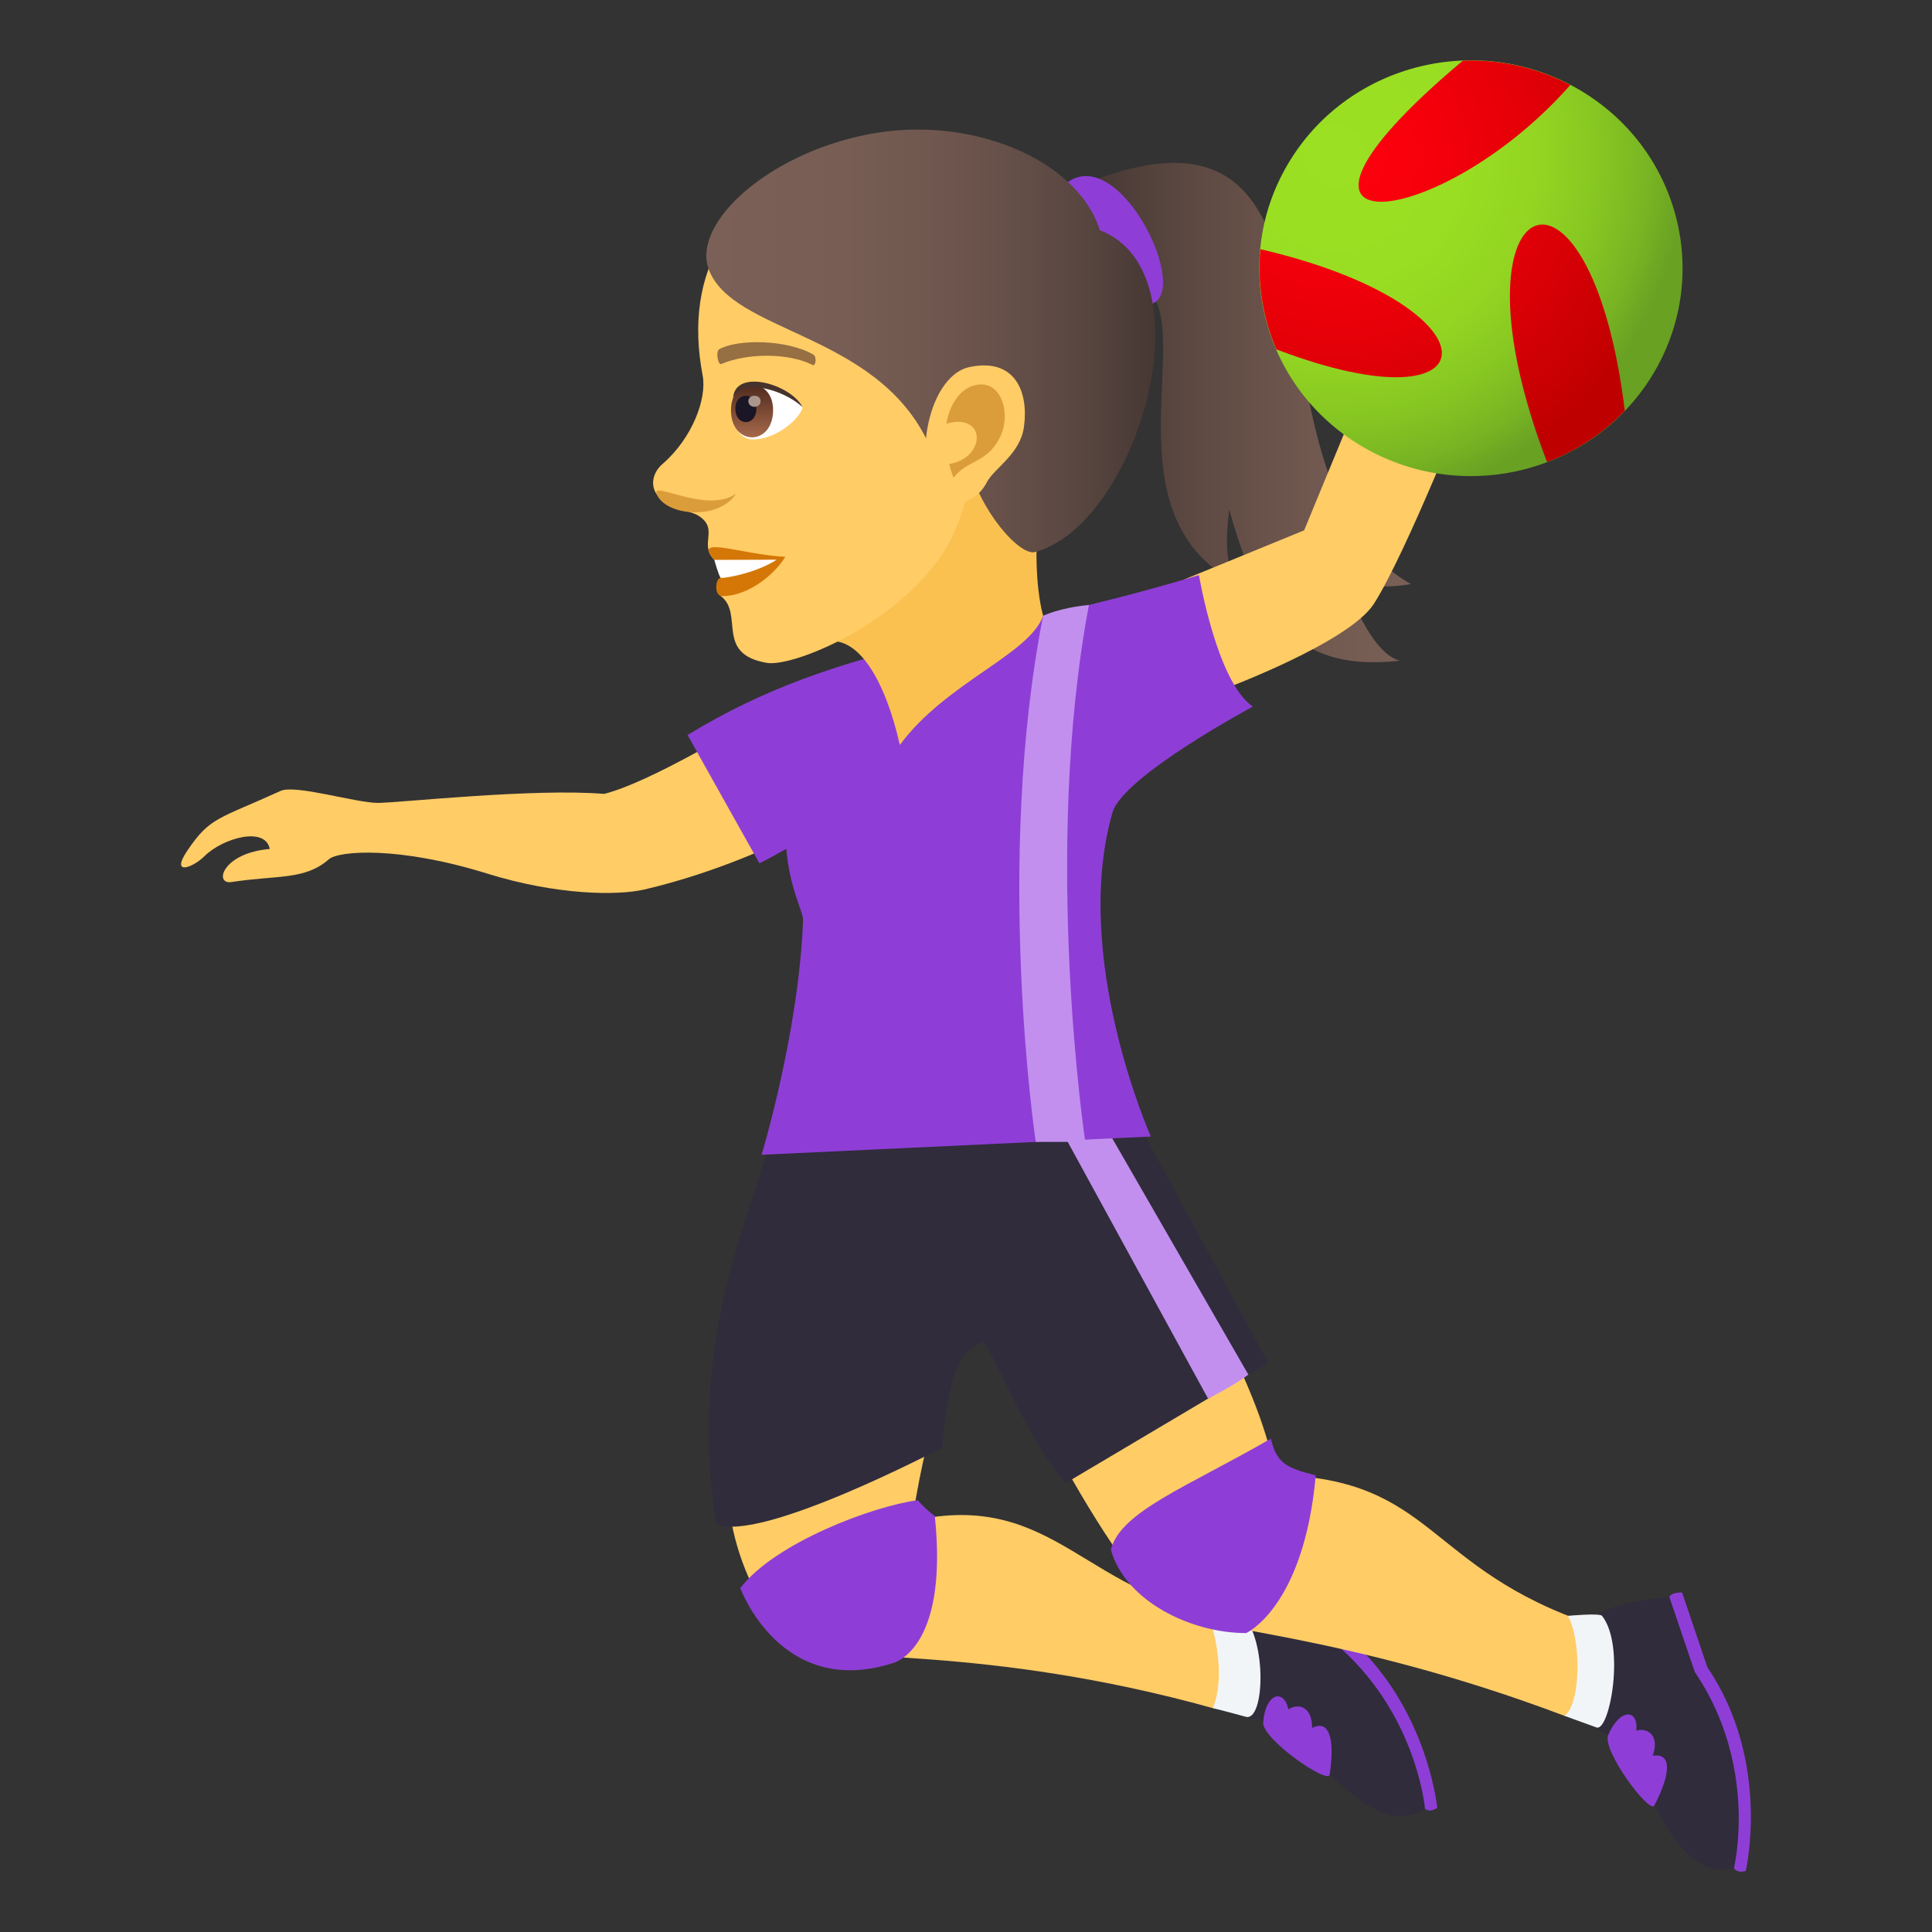 <?xml version="1.0" encoding="utf-8"?>
<!-- Generator: Adobe Illustrator 15.0.0, SVG Export Plug-In . SVG Version: 6.00 Build 0)  -->
<!DOCTYPE svg PUBLIC "-//W3C//DTD SVG 1.1//EN" "http://www.w3.org/Graphics/SVG/1.1/DTD/svg11.dtd">
<svg version="1.1" id="Layer_1" xmlns:x="http://ns.adobe.com/Extensibility/1.0/" xmlns:i="http://ns.adobe.com/AdobeIllustrator/10.0/" xmlns:graph="http://ns.adobe.com/Graphs/1.0/"
	 xmlns="http://www.w3.org/2000/svg" xmlns:xlink="http://www.w3.org/1999/xlink" xmlns:a="http://ns.adobe.com/AdobeSVGViewerExtensions/3.0/"
	 x="0px" y="0px" width="64px" height="64px" viewBox="0 0 64 64" enable-background="new 0 0 64 64" xml:space="preserve">
<rect x="0" y="0" width="64" height="64" fill="#333333" stroke="none"/>
<linearGradient id="SVGID_1_" gradientUnits="userSpaceOnUse" x1="36.19" y1="13.667" x2="46.735" y2="13.667">
	<stop  offset="0" style="stop-color:#473834"/>
	<stop  offset="0.339" style="stop-color:#5E4A43"/>
	<stop  offset="0.736" style="stop-color:#735A51"/>
	<stop  offset="1" style="stop-color:#7A6056"/>
	<a:midPointStop  offset="0" style="stop-color:#473834"/>
	<a:midPointStop  offset="0.382" style="stop-color:#473834"/>
	<a:midPointStop  offset="1" style="stop-color:#7A6056"/>
</linearGradient>
<path fill="url(#SVGID_1_)" d="M44.526,19.18c0.638,0.234,1.366,0.32,2.209,0.168C40.75,15.935,45.58,2.436,36.189,5.986
	l1.318,3.386c2.653,0.514-1.299,7.585,3.562,10c-0.479-0.449-0.479-1.386-0.353-2.493c0.932,3.182,1.913,5.438,5.666,5.006
	C45.708,21.738,45.039,20.609,44.526,19.18z"/>
<path fill="#8E3ED6" d="M35.377,6.029c-1.115,0.781,0.271,3.936,2.508,4.069C39.723,10.212,37.215,4.741,35.377,6.029z"/>
<path fill="#FFCC66" d="M24.697,23.986c0,0-3.165,1.938-4.686,2.313c-2.335-0.193-6.744,0.291-7.483,0.298
	c-0.717,0.007-2.743-0.62-3.232-0.397c-2.074,0.943-2.337,0.863-3.091,1.979c-0.57,0.846,0.18,0.568,0.569,0.182
	c0.604-0.598,2.014-1.001,2.163-0.238c-1.58,0.134-1.855,1.186-1.27,1.096c1.508-0.235,2.431-0.055,3.228-0.755
	c0.323-0.283,2.31-0.438,5.236,0.472c2.313,0.72,4.318,0.738,5.219,0.529c2.5-0.584,4.494-1.581,4.494-1.581L24.697,23.986z"/>
<path fill="#8E3ED6" d="M57.83,61.98c0,0,0.854-3.619-1.27-6.748l-0.84-2.48c-0.379-0.004-0.42,0.152-0.42,0.152
	s-0.617,2.43,2.139,8.971C57.439,61.875,57.506,62.061,57.83,61.98z"/>
<path fill="#302C3B" d="M52.924,57.328c1.586,0.332,2.123,5.141,4.516,4.547c0,0,0.826-3.363-1.299-6.49l-0.84-2.48
	C51.203,53.287,51.982,54.764,52.924,57.328z"/>
<path fill="#8E3ED6" d="M54.803,59.809c0.576-1.111,0.555-1.754-0.053-1.646c0.242-0.705-0.197-0.936-0.547-0.834
	c0.082-0.707-0.539-0.768-0.932,0.152C53.074,58,54.648,60.107,54.803,59.809z"/>
<path fill="#8E3ED6" d="M47.611,59.889c0,0-0.352-3.701-3.369-5.994l-1.592-2.086c-0.361,0.115-0.352,0.277-0.352,0.277
	s0.195,2.5,4.906,7.828C47.205,59.914,47.328,60.066,47.611,59.889z"/>
<path fill="#302C3B" d="M41.41,56.957c1.607-0.186,3.721,4.275,5.795,2.957c0,0-0.295-3.449-3.313-5.742l-1.594-2.086
	C38.539,53.746,39.691,54.826,41.41,56.957z"/>
<path fill="#8E3ED6" d="M44.047,58.787c0.188-1.234-0.039-1.836-0.582-1.543c0.002-0.744-0.486-0.824-0.785-0.617
	c-0.148-0.695-0.76-0.557-0.836,0.438C41.824,57.621,43.994,59.121,44.047,58.787z"/>
<path fill="#FFCC66" d="M40.838,53.494c-4.814-0.416-5.803-4.188-10.621-3.115c0.299-1.961,0.686-3.285,0.686-3.285
	s-4.793,0.762-6.756,0.813c-0.432,3.611,1.619,6.266,2.336,6.635c1.033,0.535,6.15-0.057,13.697,2.043
	C40.797,56.754,41.156,53.521,40.838,53.494z"/>
<path fill="#F2F5F7" d="M41.168,53.494c-0.211-0.229-1.221-0.266-1.221-0.266s0.785,1.949,0.232,3.355
	c0.359,0.092,0.721,0.184,1.088,0.287C41.883,57.043,41.986,54.387,41.168,53.494z"/>
<path fill="#8E3ED6" d="M30.401,49.697c0.125,0.146,0.402,0.418,0.566,0.518c0.469,4.52-1.426,4.889-1.426,4.889
	c-3.689,1.154-5.018-2.496-5.018-2.496C25.668,51.107,28.926,49.887,30.401,49.697z"/>
<path fill="#FFCC66" d="M52.764,53.824c-5.578-1.869-5.201-4.832-10.498-4.969c-0.391-1.945-1.129-3.344-1.76-4.789
	c-1.926,0.496-3.678,3.295-5.504,4.006c1.381,2.586,2.971,4.846,3.652,5.277c0.98,0.625,5.85,0.727,13.176,3.492
	C52.428,57.066,53.066,53.926,52.764,53.824z"/>
<path fill="#F2F5F7" d="M53.07,53.527c-0.074-0.098-1.133,0-1.133,0c0.443,0.77,0.443,2.883-0.107,3.314
	c0.348,0.123,0.695,0.256,1.057,0.383C53.32,57.377,53.852,54.523,53.07,53.527z"/>
<path fill="#8E3ED6" d="M42.098,47.658c0.199,0.852,0.568,0.975,1.488,1.217c-0.395,4.369-2.305,5.223-2.305,5.223
	c-1.842,0-4.012-1.068-4.482-2.764C37.121,50.072,39.299,49.27,42.098,47.658z"/>
<path fill="#302C3B" d="M37.898,37.563H25.573c-0.709,2.857-2.785,6.641-1.857,12.916c1.418,0.676,7.5-2.527,7.5-2.527
	c0.225-2.426,0.475-3.068,1.309-3.488c0.24-0.121,1.394,3.117,2.785,4.66l6.701-3.977L37.898,37.563z"/>
<path fill="#C28FEF" d="M41.354,45.537c-0.488,0.367-1.336,0.793-1.336,0.793l-4.793-8.768h1.535L41.354,45.537z"/>
<path fill="#FFCC66" d="M43.201,17.568l2.469-5.977l3.057,1.297c0,0-2.145,5.451-3.219,7.119c-0.822,1.273-4.911,2.797-4.911,2.797
	l-1.354-3.614L43.201,17.568z"/>
<radialGradient id="SVGID_2_" cx="43.713" cy="5.18" r="11.544" gradientTransform="matrix(1.008 0 0 1 0.164 0)" gradientUnits="userSpaceOnUse">
	<stop  offset="0" style="stop-color:#9BE022"/>
	<stop  offset="0.365" style="stop-color:#99DE22"/>
	<stop  offset="0.576" style="stop-color:#93D522"/>
	<stop  offset="0.748" style="stop-color:#87C722"/>
	<stop  offset="0.897" style="stop-color:#78B423"/>
	<stop  offset="1" style="stop-color:#69A123"/>
	<a:midPointStop  offset="0" style="stop-color:#9BE022"/>
	<a:midPointStop  offset="0.806" style="stop-color:#9BE022"/>
	<a:midPointStop  offset="1" style="stop-color:#69A123"/>
</radialGradient>
<path fill="url(#SVGID_2_)" d="M52.229,2.923c3.355,1.902,4.504,6.111,2.568,9.406c-1.938,3.295-6.223,4.42-9.574,2.518
	c-3.352-1.898-4.504-6.107-2.566-9.402C44.592,2.148,48.879,1.023,52.229,2.923z"/>
<radialGradient id="SVGID_3_" cx="43.714" cy="5.18" r="11.543" gradientTransform="matrix(1.008 0 0 1 0.164 0)" gradientUnits="userSpaceOnUse">
	<stop  offset="0" style="stop-color:#FF000E"/>
	<stop  offset="0.224" style="stop-color:#F8000C"/>
	<stop  offset="0.553" style="stop-color:#E40008"/>
	<stop  offset="0.945" style="stop-color:#C40001"/>
	<stop  offset="1" style="stop-color:#BF0000"/>
	<a:midPointStop  offset="0" style="stop-color:#FF000E"/>
	<a:midPointStop  offset="0.624" style="stop-color:#FF000E"/>
	<a:midPointStop  offset="1" style="stop-color:#BF0000"/>
</radialGradient>
<path fill="url(#SVGID_3_)" d="M52.018,2.816c-4.373,4.961-11.184,5.605-3.611-0.762c0.018-0.016,0.035-0.029,0.051-0.043
	C49.662,1.964,50.889,2.224,52.018,2.816z"/>
<radialGradient id="SVGID_4_" cx="43.716" cy="5.18" r="11.541" gradientTransform="matrix(1.008 0 0 1 0.164 0)" gradientUnits="userSpaceOnUse">
	<stop  offset="0" style="stop-color:#FF000E"/>
	<stop  offset="0.224" style="stop-color:#F8000C"/>
	<stop  offset="0.553" style="stop-color:#E40008"/>
	<stop  offset="0.945" style="stop-color:#C40001"/>
	<stop  offset="1" style="stop-color:#BF0000"/>
	<a:midPointStop  offset="0" style="stop-color:#FF000E"/>
	<a:midPointStop  offset="0.624" style="stop-color:#FF000E"/>
	<a:midPointStop  offset="1" style="stop-color:#BF0000"/>
</radialGradient>
<path fill="url(#SVGID_4_)" d="M51.248,15.306c-3.484-9.078,1.418-11.145,2.576-1.701C53.09,14.367,52.209,14.943,51.248,15.306z"/>
<radialGradient id="SVGID_5_" cx="43.714" cy="5.179" r="11.546" gradientTransform="matrix(1.008 0 0 1 0.164 0)" gradientUnits="userSpaceOnUse">
	<stop  offset="0" style="stop-color:#FF000E"/>
	<stop  offset="0.224" style="stop-color:#F8000C"/>
	<stop  offset="0.553" style="stop-color:#E40008"/>
	<stop  offset="0.945" style="stop-color:#C40001"/>
	<stop  offset="1" style="stop-color:#BF0000"/>
	<a:midPointStop  offset="0" style="stop-color:#FF000E"/>
	<a:midPointStop  offset="0.624" style="stop-color:#FF000E"/>
	<a:midPointStop  offset="1" style="stop-color:#BF0000"/>
</radialGradient>
<path fill="url(#SVGID_5_)" d="M41.752,8.255c7.998,1.857,7.854,6.111,0.529,3.318C41.832,10.531,41.645,9.392,41.752,8.255z"/>
<path fill="#8E3ED6" d="M41.504,23.406c-1.193-0.799-1.787-4.355-1.787-4.355c-7.101,2.152-11.8,2.152-16.941,5.297l2.381,4.252
	c0.297-0.15,0.596-0.314,0.891-0.482c0.117,1.377,0.566,2.065,0.554,2.377c-0.139,3.694-1.373,7.758-1.373,7.758l12.894-0.604
	c0,0-2.646-5.933-1.271-10.732C37.199,25.709,41.504,23.406,41.504,23.406z"/>
<path fill="#C28FEF" d="M36.072,20.041c-0.988,0.094-1.518,0.359-1.518,0.359c-1.619,8.229-0.244,17.426-0.244,17.426h1.641
	C35.951,37.826,34.52,28.273,36.072,20.041z"/>
<path fill="#FAC150" d="M27.058,21.359c1.328-0.633,2.297,1.288,2.75,3.319c1.531-2.078,4.281-2.984,4.746-4.278
	c-0.284-1.087-0.211-2.438-0.211-2.438C33.457,17.457,30.537,10.576,27.058,21.359z"/>
<path fill="#FFCC66" d="M28.137,5.52c-4.033,0.644-5.511,3.524-4.861,6.919c0.146,0.768-0.348,2.081-1.322,2.924
	c-0.355,0.307-0.392,0.714-0.217,0.985c0.341,0.533,1.089,0.537,1.402,0.737c0.698,0.445-0.002,0.938,0.524,1.462
	c0.239,0.239,0.924-0.077,0.201,1.188c0.803,0.588-0.201,1.922,1.532,2.223c0.822,0.142,3.975-1.118,5.631-3.335
	c0.936-1.253,1.086-2.71,1.086-2.71c3.094-0.893,4.188-3.596,3.521-6.423C34.7,5.536,30.752,5.102,28.137,5.52z"/>
<path fill="#D47706" d="M23.662,18.547c0.379,0.232,0.212,0.598,0.212,0.598c-0.182,0-0.226,0.602,0.043,0.602
	c0.945,0,1.811-0.812,2.096-1.302C24.534,18.372,22.912,17.704,23.662,18.547z"/>
<path fill="#FFFFFF" d="M23.662,18.547c0,0,0.144,0.518,0.212,0.598c0.297,0,1.261-0.213,1.854-0.604L23.662,18.547z"/>
<linearGradient id="SVGID_6_" gradientUnits="userSpaceOnUse" x1="23.398" y1="11.294" x2="38.27" y2="11.294">
	<stop  offset="0" style="stop-color:#7A6056"/>
	<stop  offset="0.312" style="stop-color:#775D54"/>
	<stop  offset="0.569" style="stop-color:#6D554D"/>
	<stop  offset="0.805" style="stop-color:#5B4842"/>
	<stop  offset="1" style="stop-color:#473834"/>
	<a:midPointStop  offset="0" style="stop-color:#7A6056"/>
	<a:midPointStop  offset="0.746" style="stop-color:#7A6056"/>
	<a:midPointStop  offset="1" style="stop-color:#473834"/>
</linearGradient>
<path fill="url(#SVGID_6_)" d="M36.432,7.627c-0.725-2.328-4.273-3.854-7.705-3.171c-3.337,0.661-5.796,2.952-5.255,4.45
	c0.769,2.126,5.486,2.088,7.241,5.687c0.025,0.247,1.27,0.418,1.322,0.635c0.421,1.743,1.76,3.19,2.246,3.06
	C37.69,17.377,40.106,9.042,36.432,7.627z"/>
<path fill="#DB9D3A" d="M21.747,16.352c0.279,0.743,2.064,0.904,2.636,0C23.441,17.034,21.583,15.92,21.747,16.352z"/>
<path fill="#FFCC66" d="M32.125,12.157c-1.504,0.312-1.974,3.711-0.848,4.448c0.158,0.104,0.984,0.196,1.418-0.637
	c0.243-0.461,1.107-0.93,1.226-1.834C34.078,12.976,33.623,11.847,32.125,12.157z"/>
<path id="Path_692_" fill="#DB9D3A" d="M32.205,12.787c-0.382,0.131-0.741,0.572-0.854,1.245c1.357-0.367,1.295,1.156,0.09,1.337
	c0.04,0.147,0.086,0.299,0.146,0.455c0.478-0.612,1.113-0.471,1.544-1.349C33.519,13.684,33.154,12.464,32.205,12.787z"/>
<path id="Path_691_" fill="#966F42" d="M26.938,11.743c-0.858-0.496-2.5-0.52-3.111-0.175c-0.13,0.067-0.043,0.536,0.066,0.491
	c0.852-0.367,2.226-0.376,3.024,0.031C27.024,12.144,27.068,11.811,26.938,11.743z"/>
<path fill="#FFFFFF" d="M26.58,13.481c0.02,0.218-0.667,1-1.542,1.073c-0.5,0.044-0.678-0.343-0.79-0.76
	C24.14,12.141,26.088,12.729,26.58,13.481z"/>
<linearGradient id="Path_1_" gradientUnits="userSpaceOnUse" x1="24.912" y1="14.488" x2="24.912" y2="12.745">
	<stop  offset="0" style="stop-color:#A6694A"/>
	<stop  offset="1" style="stop-color:#4F2A1E"/>
	<a:midPointStop  offset="0" style="stop-color:#A6694A"/>
	<a:midPointStop  offset="0.5" style="stop-color:#A6694A"/>
	<a:midPointStop  offset="1" style="stop-color:#4F2A1E"/>
</linearGradient>
<path id="Path_690_" fill="url(#Path_1_)" d="M24.214,13.584c0,1.205,1.396,1.205,1.396,0C25.61,12.465,24.214,12.465,24.214,13.584
	z"/>
<path id="Path_689_" fill="#1A1626" d="M24.36,13.532c0,0.602,0.696,0.602,0.696,0C25.056,12.971,24.36,12.971,24.36,13.532z"/>
<path id="Path_688_" fill="#AB968C" d="M24.791,13.287c0,0.252,0.405,0.252,0.405,0C25.196,13.051,24.791,13.051,24.791,13.287z"/>
<path fill="#45332C" d="M26.58,13.481c-0.376-0.752-2.246-1.299-2.296-0.283C24.547,12.516,25.934,12.889,26.58,13.481z"/>
</svg>
